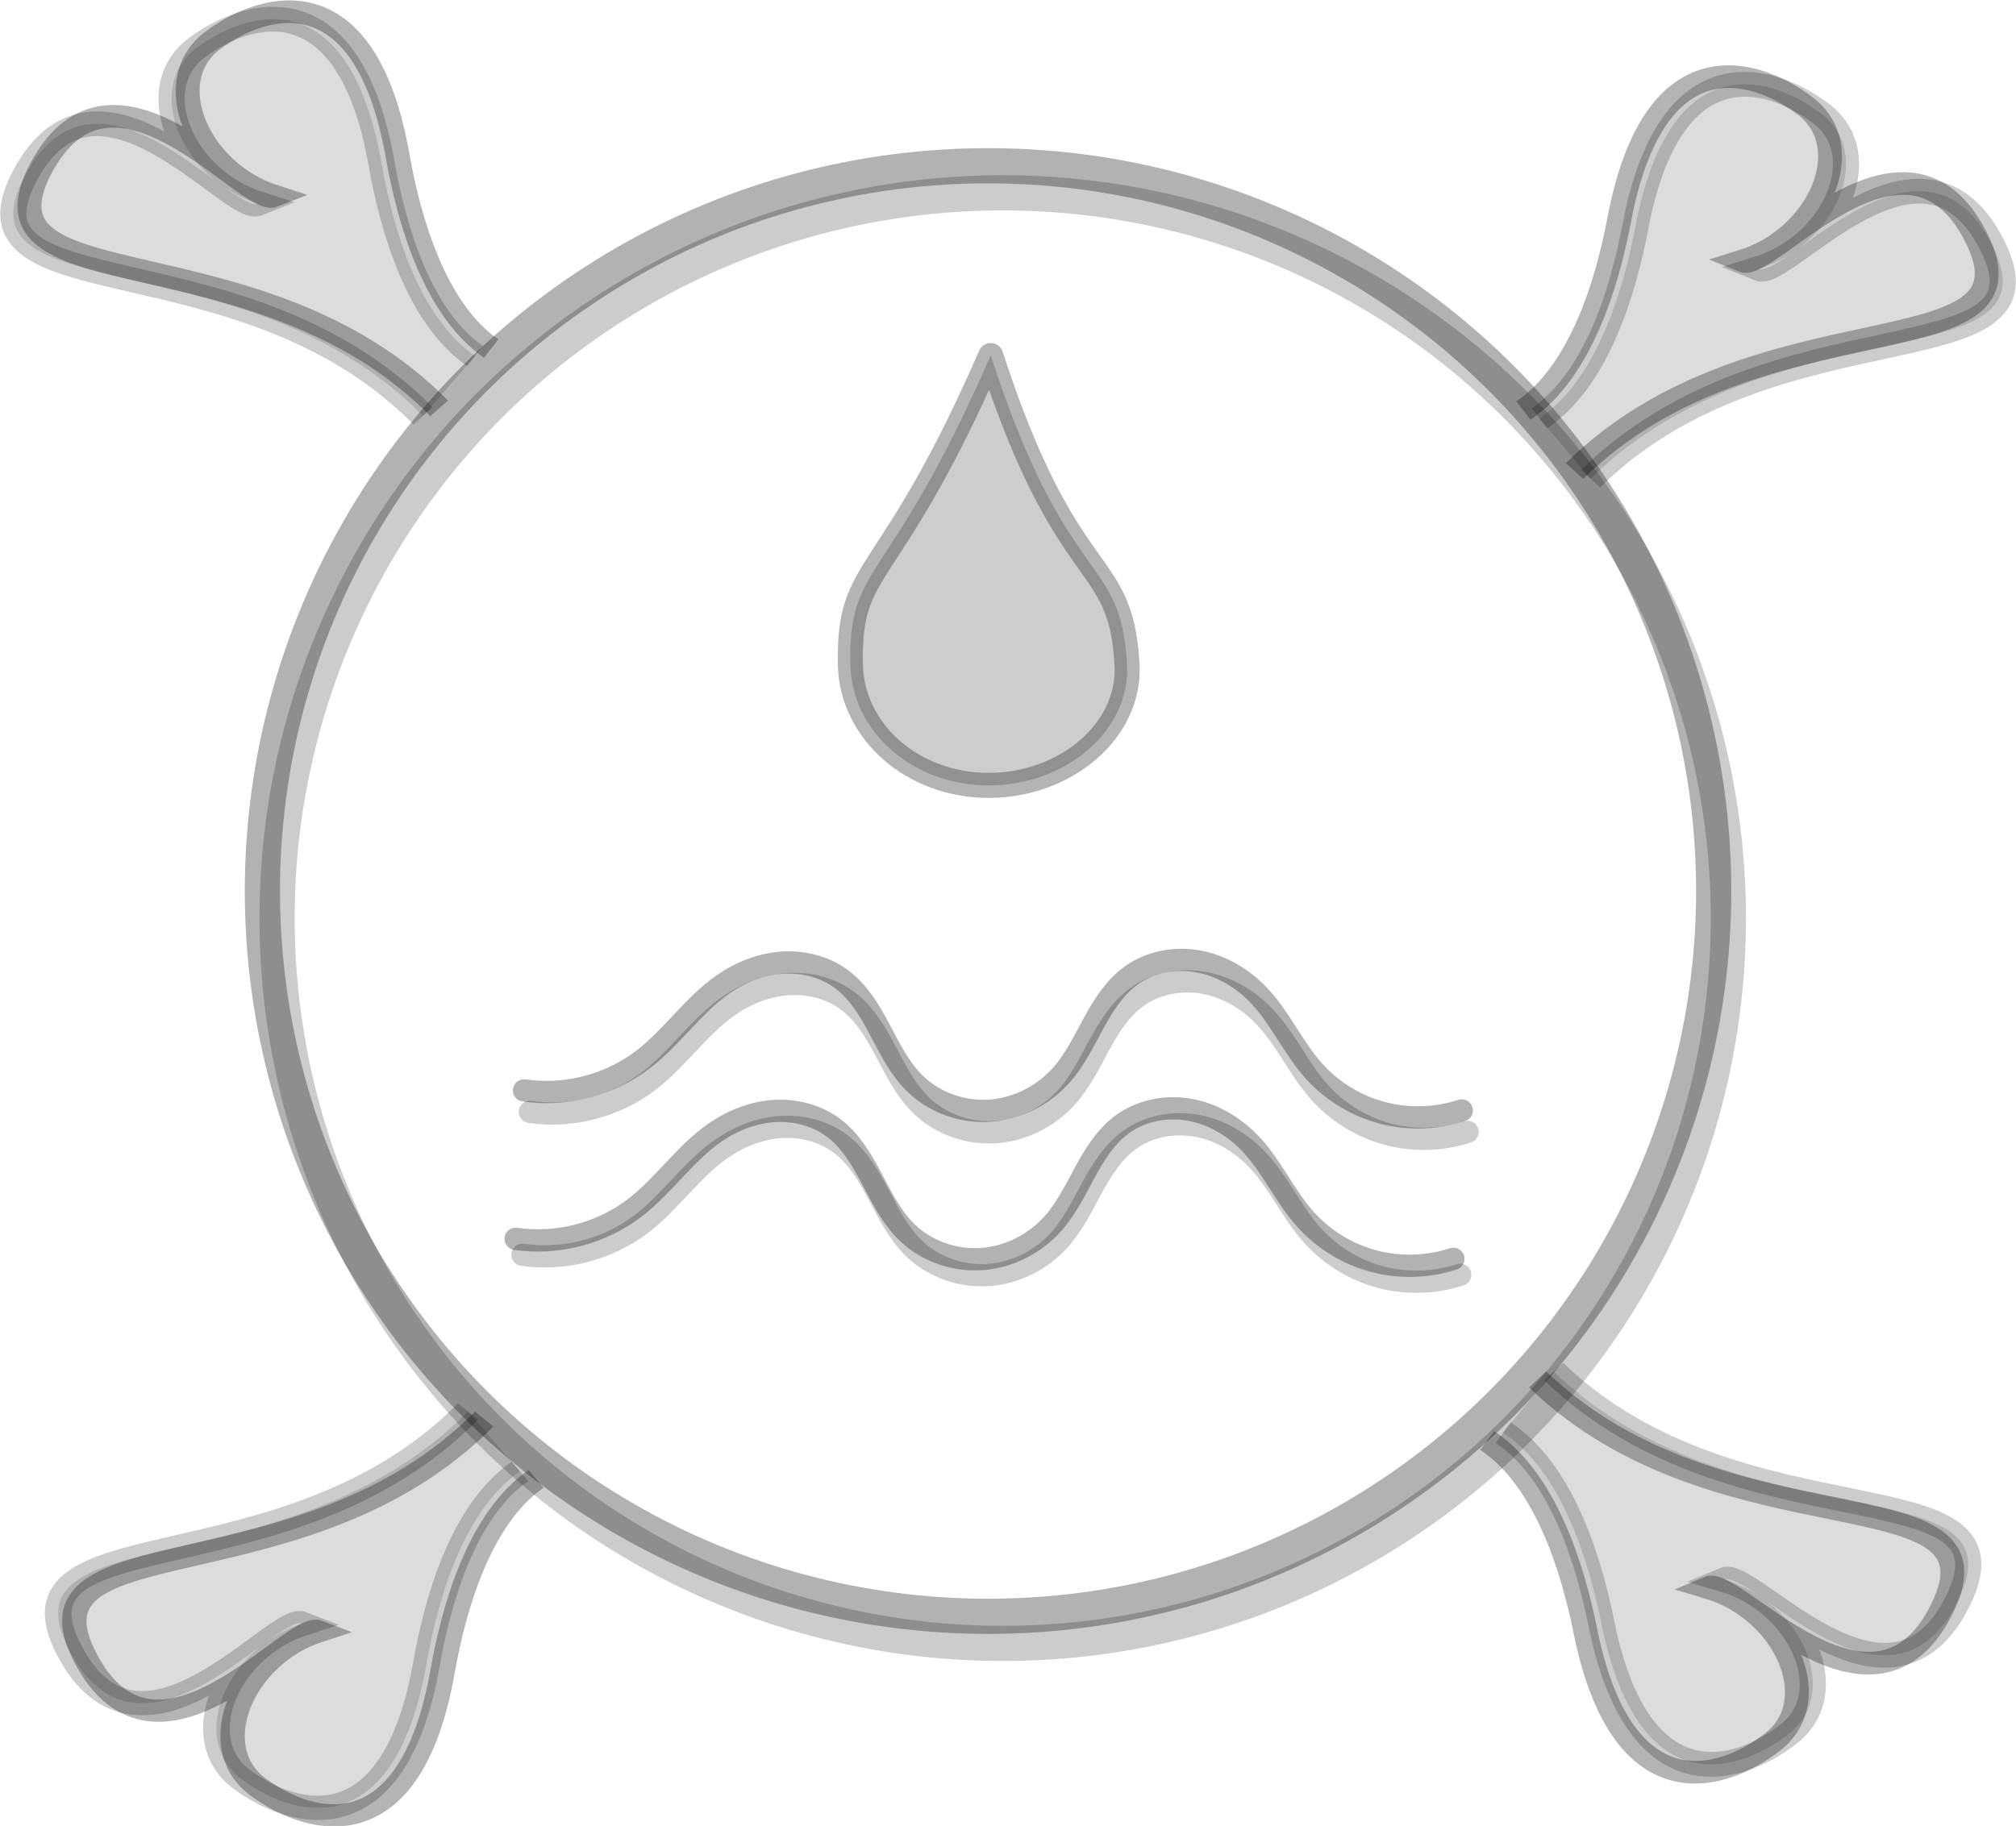 <?xml version="1.0" encoding="UTF-8" standalone="no"?>
<!-- Created with Inkscape (http://www.inkscape.org/) -->

<svg
   width="279.927"
   height="253.606"
   viewBox="0 0 74.064 67.1"
   version="1.1"
   id="svg28490"
   inkscape:version="1.1 (c68e22c387, 2021-05-23)"
   sodipodi:docname="hint-water.svg"
   xmlns:inkscape="http://www.inkscape.org/namespaces/inkscape"
   xmlns:sodipodi="http://sodipodi.sourceforge.net/DTD/sodipodi-0.dtd"
   xmlns:xlink="http://www.w3.org/1999/xlink"
   xmlns="http://www.w3.org/2000/svg"
   xmlns:svg="http://www.w3.org/2000/svg">
  <sodipodi:namedview
     id="namedview28492"
     pagecolor="#505050"
     bordercolor="#ffffff"
     borderopacity="1"
     inkscape:pageshadow="0"
     inkscape:pageopacity="0"
     inkscape:pagecheckerboard="1"
     inkscape:document-units="mm"
     showgrid="false"
     units="px"
     fit-margin-top="0"
     fit-margin-left="0"
     fit-margin-right="0"
     fit-margin-bottom="0"
     inkscape:zoom="1.4142136"
     inkscape:cx="65.407377"
     inkscape:cy="97.227182"
     inkscape:window-width="1920"
     inkscape:window-height="1017"
     inkscape:window-x="1272"
     inkscape:window-y="-8"
     inkscape:window-maximized="1"
     inkscape:current-layer="layer1"
     inkscape:snap-global="false" />
  <defs
     id="defs28487">
    <inkscape:path-effect
       effect="spiro"
       id="path-effect31120"
       is_visible="true"
       lpeversion="1" />
    <inkscape:path-effect
       effect="spiro"
       id="path-effect31114"
       is_visible="true"
       lpeversion="1" />
    <inkscape:path-effect
       effect="spiro"
       id="path-effect30170"
       is_visible="true"
       lpeversion="1" />
    <inkscape:path-effect
       effect="spiro"
       id="path-effect28586"
       is_visible="true"
       lpeversion="1" />
  </defs>
  <g
     inkscape:label="Layer 1"
     inkscape:groupmode="layer"
     id="layer1"
     transform="translate(-3.504,-28.922)">
    <path
       style="fill:none;stroke:#000000;stroke-width:0.818;stroke-linecap:round;stroke-linejoin:miter;stroke-miterlimit:4;stroke-dasharray:none;stroke-opacity:0.203"
       d="m 22.969,69.781 c 1.526,0.224 3.137,-0.193 4.363,-1.128 1.077,-0.821 1.846,-2.003 2.959,-2.775 0.642,-0.445 1.396,-0.743 2.177,-0.793 0.78,-0.049 1.585,0.16 2.205,0.636 0.619,0.474 1.02,1.171 1.385,1.86 0.364,0.689 0.718,1.402 1.274,1.948 0.721,0.706 1.757,1.068 2.763,0.996 1.006,-0.072 1.97,-0.57 2.634,-1.329 0.488,-0.558 0.813,-1.236 1.168,-1.887 0.355,-0.651 0.761,-1.299 1.36,-1.738 0.701,-0.513 1.624,-0.687 2.479,-0.532 0.855,0.155 1.638,0.623 2.235,1.254 0.788,0.833 1.254,1.925 2.021,2.778 0.662,0.736 1.542,1.275 2.499,1.53 0.957,0.255 1.988,0.225 2.928,-0.085"
       id="path30166"
       inkscape:path-effect="#path-effect30170"
       inkscape:original-d="m 22.969231,69.78137 c 1.724658,-0.07665 2.638635,-1.051565 4.363231,-1.128339 1.724596,-0.07677 2.243011,-1.550235 2.959146,-2.774551 0.716133,-1.224312 2.921398,-0.104558 4.382051,-0.156924 1.460653,-0.05237 1.772811,2.538288 2.659172,3.807348 0.886359,1.269056 3.598302,-0.22228 5.397407,-0.333509 1.799103,-0.111238 1.685543,-2.416709 2.528267,-3.625154 0.842724,-1.208438 3.142384,0.481613 4.713529,0.722321 1.571141,0.240715 1.192928,1.365218 2.02096,2.777531 0.828039,1.412311 3.733785,1.711961 5.426918,1.445093"
       sodipodi:nodetypes="csscsssssc" />
    <path
       style="fill:none;stroke:#000000;stroke-width:0.818;stroke-linecap:round;stroke-linejoin:miter;stroke-miterlimit:4;stroke-dasharray:none;stroke-opacity:0.301"
       d="m 22.755,68.993 c 1.526,0.224 3.137,-0.193 4.363,-1.128 1.077,-0.821 1.846,-2.003 2.959,-2.775 0.642,-0.445 1.396,-0.743 2.177,-0.793 0.78,-0.049 1.585,0.16 2.205,0.636 0.619,0.474 1.02,1.171 1.385,1.86 0.364,0.689 0.718,1.402 1.274,1.948 0.721,0.706 1.757,1.068 2.763,0.996 1.006,-0.072 1.97,-0.57 2.634,-1.329 0.488,-0.558 0.813,-1.236 1.168,-1.887 0.355,-0.651 0.761,-1.299 1.36,-1.738 0.701,-0.513 1.624,-0.687 2.479,-0.532 0.855,0.155 1.638,0.623 2.235,1.254 0.788,0.833 1.254,1.925 2.021,2.778 0.662,0.736 1.542,1.275 2.499,1.53 0.957,0.255 1.988,0.225 2.928,-0.085"
       id="path28584"
       inkscape:path-effect="#path-effect28586"
       inkscape:original-d="m 22.755309,68.993167 c 1.724659,-0.07665 2.638635,-1.051564 4.363232,-1.12834 1.724595,-0.07677 2.24301,-1.550235 2.959145,-2.77455 0.716134,-1.224312 2.921399,-0.104558 4.382052,-0.156925 1.460652,-0.05237 1.772811,2.538289 2.659171,3.807348 0.886359,1.269057 3.598302,-0.222279 5.397408,-0.333509 1.799103,-0.111237 1.685543,-2.416708 2.528267,-3.625152 0.842723,-1.208439 3.142384,0.481611 4.713528,0.72232 1.571142,0.240715 1.192928,1.365218 2.020961,2.777531 0.828039,1.41231 3.733784,1.711961 5.426918,1.445093"
       sodipodi:nodetypes="csscsssssc" />
    <use
       x="0"
       y="0"
       xlink:href="#path28584"
       id="use28704"
       transform="translate(-0.307,5.453)"
       width="100%"
       height="100%"
       style="stroke-width:1.2;stroke-miterlimit:4;stroke-dasharray:none" />
    <path
       id="path28728"
       style="fill:#000000;fill-opacity:0.198;stroke:#000000;stroke-width:0.92;stroke-linecap:round;stroke-linejoin:round;stroke-miterlimit:4;stroke-dasharray:none;stroke-opacity:0.296;paint-order:stroke fill markers"
       d="m 44.909,53.341 c 0.132,2.45 -2.275,4.443 -5.082,4.443 -2.807,0 -5.034,-1.99 -5.082,-4.443 -0.074,-3.821 1.404,-2.755 5.156,-11.355 2.825,8.714 4.785,7.23 5.007,11.355 z"
       sodipodi:nodetypes="ssscs" />
    <path
       style="fill:none;stroke:#010101;stroke-width:0.818;stroke-linecap:round;stroke-linejoin:miter;stroke-miterlimit:4;stroke-dasharray:none;stroke-opacity:0"
       d="m 22.565,69.057 c 1.526,0.224 3.137,-0.193 4.363,-1.128 1.077,-0.821 1.846,-2.003 2.959,-2.775 0.642,-0.445 1.396,-0.743 2.177,-0.793 0.78,-0.049 1.585,0.16 2.205,0.636 0.619,0.474 1.02,1.171 1.385,1.86 0.364,0.689 0.718,1.402 1.274,1.948 0.721,0.706 1.757,1.068 2.763,0.996 1.006,-0.072 1.97,-0.57 2.634,-1.329 0.488,-0.558 0.813,-1.236 1.168,-1.887 0.355,-0.651 0.761,-1.299 1.36,-1.738 0.701,-0.513 1.624,-0.687 2.479,-0.532 0.855,0.155 1.638,0.623 2.235,1.254 0.788,0.833 1.254,1.925 2.021,2.778 0.662,0.736 1.542,1.275 2.499,1.53 0.957,0.255 1.988,0.225 2.928,-0.085"
       id="path31110"
       inkscape:path-effect="#path-effect31114"
       inkscape:original-d="m 22.564533,69.057177 c 1.724658,-0.07665 2.638635,-1.051565 4.36323,-1.128339 1.724597,-0.07677 2.243012,-1.550235 2.959146,-2.774551 0.716135,-1.224312 2.921398,-0.104558 4.382053,-0.156924 1.460652,-0.05237 1.772811,2.538288 2.65917,3.807348 0.88636,1.269055 3.598303,-0.22228 5.397408,-0.33351 1.799103,-0.111237 1.685543,-2.416708 2.528267,-3.625152 0.842723,-1.20844 3.142384,0.481612 4.713529,0.72232 1.571142,0.240715 1.192927,1.365218 2.02096,2.777531 0.828039,1.412311 3.733785,1.711961 5.426918,1.445093"
       sodipodi:nodetypes="csscsssssc" />
    <path
       style="fill:none;stroke:#000000;stroke-width:0.818;stroke-linecap:round;stroke-linejoin:miter;stroke-miterlimit:4;stroke-dasharray:none;stroke-opacity:0.203"
       d="m 22.699,75.032 c 1.526,0.224 3.137,-0.193 4.363,-1.128 1.077,-0.821 1.846,-2.003 2.959,-2.775 0.642,-0.445 1.396,-0.743 2.177,-0.793 0.78,-0.049 1.585,0.16 2.205,0.636 0.619,0.474 1.02,1.171 1.385,1.86 0.364,0.689 0.718,1.402 1.274,1.948 0.721,0.706 1.757,1.068 2.763,0.996 1.006,-0.072 1.97,-0.57 2.634,-1.329 0.488,-0.558 0.813,-1.236 1.168,-1.887 0.355,-0.651 0.761,-1.299 1.36,-1.738 0.701,-0.513 1.624,-0.687 2.479,-0.532 0.855,0.155 1.638,0.623 2.235,1.254 0.788,0.833 1.254,1.925 2.021,2.778 0.662,0.736 1.542,1.275 2.499,1.53 0.957,0.255 1.988,0.225 2.928,-0.085"
       id="path31116"
       inkscape:path-effect="#path-effect31120"
       inkscape:original-d="m 22.699432,75.031778 c 1.724659,-0.07665 2.638635,-1.051565 4.363232,-1.12834 1.724595,-0.07677 2.243011,-1.550235 2.959146,-2.77455 0.716133,-1.224313 2.921398,-0.104558 4.382051,-0.156925 1.460653,-0.05237 1.772811,2.538289 2.659172,3.807348 0.886358,1.269057 3.598301,-0.22228 5.397406,-0.333509 1.799104,-0.111237 1.685544,-2.416709 2.528268,-3.625152 0.842723,-1.208439 3.142384,0.481611 4.713528,0.72232 1.571142,0.240715 1.192928,1.365218 2.020961,2.777531 0.828039,1.41231 3.733785,1.711961 5.426918,1.445093"
       sodipodi:nodetypes="csscsssssc" />
    <ellipse
       style="fill:none;fill-opacity:0.198;stroke:#000000;stroke-width:1.293;stroke-linecap:round;stroke-linejoin:round;stroke-miterlimit:4;stroke-dasharray:none;stroke-opacity:0.303;paint-order:stroke fill markers"
       id="path40931"
       cx="39.803"
       cy="61.666"
       rx="26.659"
       ry="26.653" />
    <ellipse
       style="fill:none;fill-opacity:0.198;stroke:#000000;stroke-width:1.293;stroke-linecap:round;stroke-linejoin:round;stroke-miterlimit:4;stroke-dasharray:none;stroke-opacity:0.203;paint-order:stroke fill markers"
       id="ellipse41553"
       cx="40.342"
       cy="62.661"
       rx="26.659"
       ry="26.653" />
    <g
       id="g46080"
       transform="matrix(0.827,-0.124,0.116,0.781,-9.989,8.013)">
      <path
         style="fill:none;stroke:#000000;stroke-width:1.051;stroke-linecap:butt;stroke-linejoin:miter;stroke-miterlimit:4;stroke-dasharray:none;stroke-opacity:0.296"
         d="M 28.736,50.549 C 22.083,40.9 8.959,42.593 12.959,36.784 c 4,-5.81 8.774,3.151 9.965,2.856 -3.177,-1.674 -4.259,-6.135 -1.627,-7.606 2.632,-1.472 7.048,-1.863 7.263,6.622 0.075,2.971 0.597,7.288 2.818,9.498"
         id="path42988"
         sodipodi:nodetypes="czczsc" />
      <path
         style="fill:#000000;fill-opacity:0.14;stroke:#000000;stroke-width:1.151;stroke-linecap:butt;stroke-linejoin:miter;stroke-miterlimit:4;stroke-dasharray:none;stroke-opacity:0.2"
         d="M 27.987,50.783 C 21.334,41.133 8.211,42.827 12.211,37.017 c 4,-5.81 8.774,3.151 9.965,2.856 -3.177,-1.674 -4.259,-6.135 -1.627,-7.606 2.632,-1.472 7.048,-1.863 7.263,6.622 0.075,2.971 0.597,7.288 2.818,9.498"
         id="path45392"
         sodipodi:nodetypes="czczsc" />
    </g>
    <g
       id="g46086"
       transform="matrix(-0.825,-0.135,-0.126,0.779,91.426,10.733)">
      <path
         style="fill:none;stroke:#000000;stroke-width:1.051;stroke-linecap:butt;stroke-linejoin:miter;stroke-miterlimit:4;stroke-dasharray:none;stroke-opacity:0.296"
         d="M 28.736,50.549 C 22.083,40.9 8.959,42.593 12.959,36.784 c 4,-5.81 8.774,3.151 9.965,2.856 -3.177,-1.674 -4.259,-6.135 -1.627,-7.606 2.632,-1.472 7.048,-1.863 7.263,6.622 0.075,2.971 0.597,7.288 2.818,9.498"
         id="path46082"
         sodipodi:nodetypes="czczsc" />
      <path
         style="fill:#000000;fill-opacity:0.14;stroke:#000000;stroke-width:1.151;stroke-linecap:butt;stroke-linejoin:miter;stroke-miterlimit:4;stroke-dasharray:none;stroke-opacity:0.2"
         d="M 27.987,50.783 C 21.334,41.133 8.211,42.827 12.211,37.017 c 4,-5.81 8.774,3.151 9.965,2.856 -3.177,-1.674 -4.259,-6.135 -1.627,-7.606 2.632,-1.472 7.048,-1.863 7.263,6.622 0.075,2.971 0.597,7.288 2.818,9.498"
         id="path46084"
         sodipodi:nodetypes="czczsc" />
    </g>
    <g
       id="g46092"
       transform="matrix(-0.824,0.145,-0.135,-0.778,90.496,114.773)">
      <path
         style="fill:none;stroke:#000000;stroke-width:1.051;stroke-linecap:butt;stroke-linejoin:miter;stroke-miterlimit:4;stroke-dasharray:none;stroke-opacity:0.296"
         d="M 28.736,50.549 C 22.083,40.9 8.959,42.593 12.959,36.784 c 4,-5.81 8.774,3.151 9.965,2.856 -3.177,-1.674 -4.259,-6.135 -1.627,-7.606 2.632,-1.472 7.048,-1.863 7.263,6.622 0.075,2.971 0.597,7.288 2.818,9.498"
         id="path46088"
         sodipodi:nodetypes="czczsc" />
      <path
         style="fill:#000000;fill-opacity:0.14;stroke:#000000;stroke-width:1.151;stroke-linecap:butt;stroke-linejoin:miter;stroke-miterlimit:4;stroke-dasharray:none;stroke-opacity:0.2"
         d="M 27.987,50.783 C 21.334,41.133 8.211,42.827 12.211,37.017 c 4,-5.81 8.774,3.151 9.965,2.856 -3.177,-1.674 -4.259,-6.135 -1.627,-7.606 2.632,-1.472 7.048,-1.863 7.263,6.622 0.075,2.971 0.597,7.288 2.818,9.498"
         id="path46090"
         sodipodi:nodetypes="czczsc" />
    </g>
    <g
       id="g46098"
       transform="matrix(0.984,0.142,0.138,-0.891,-10.603,129.417)">
      <path
         style="fill:none;stroke:#000000;stroke-width:0.902;stroke-linecap:butt;stroke-linejoin:miter;stroke-miterlimit:4;stroke-dasharray:none;stroke-opacity:0.296"
         d="M 24.26,58.129 C 18.709,49.721 7.659,51.275 11.052,46.169 c 3.394,-5.106 7.367,2.709 8.371,2.444 -2.665,-1.448 -3.554,-5.346 -1.332,-6.648 2.221,-1.302 5.939,-1.669 6.079,5.755 0.049,2.599 0.467,6.375 2.325,8.296"
         id="path46094"
         sodipodi:nodetypes="czczsc" />
      <path
         style="fill:#000000;fill-opacity:0.14;stroke:#000000;stroke-width:0.988;stroke-linecap:butt;stroke-linejoin:miter;stroke-miterlimit:4;stroke-dasharray:none;stroke-opacity:0.2"
         d="M 23.629,58.338 C 18.078,49.93 7.028,51.484 10.421,46.378 c 3.394,-5.106 7.367,2.709 8.371,2.444 -2.665,-1.448 -3.554,-5.346 -1.332,-6.648 2.221,-1.302 5.939,-1.669 6.079,5.755 0.049,2.599 0.467,6.375 2.325,8.296"
         id="path46096"
         sodipodi:nodetypes="czczsc" />
    </g>
  </g>
</svg>

